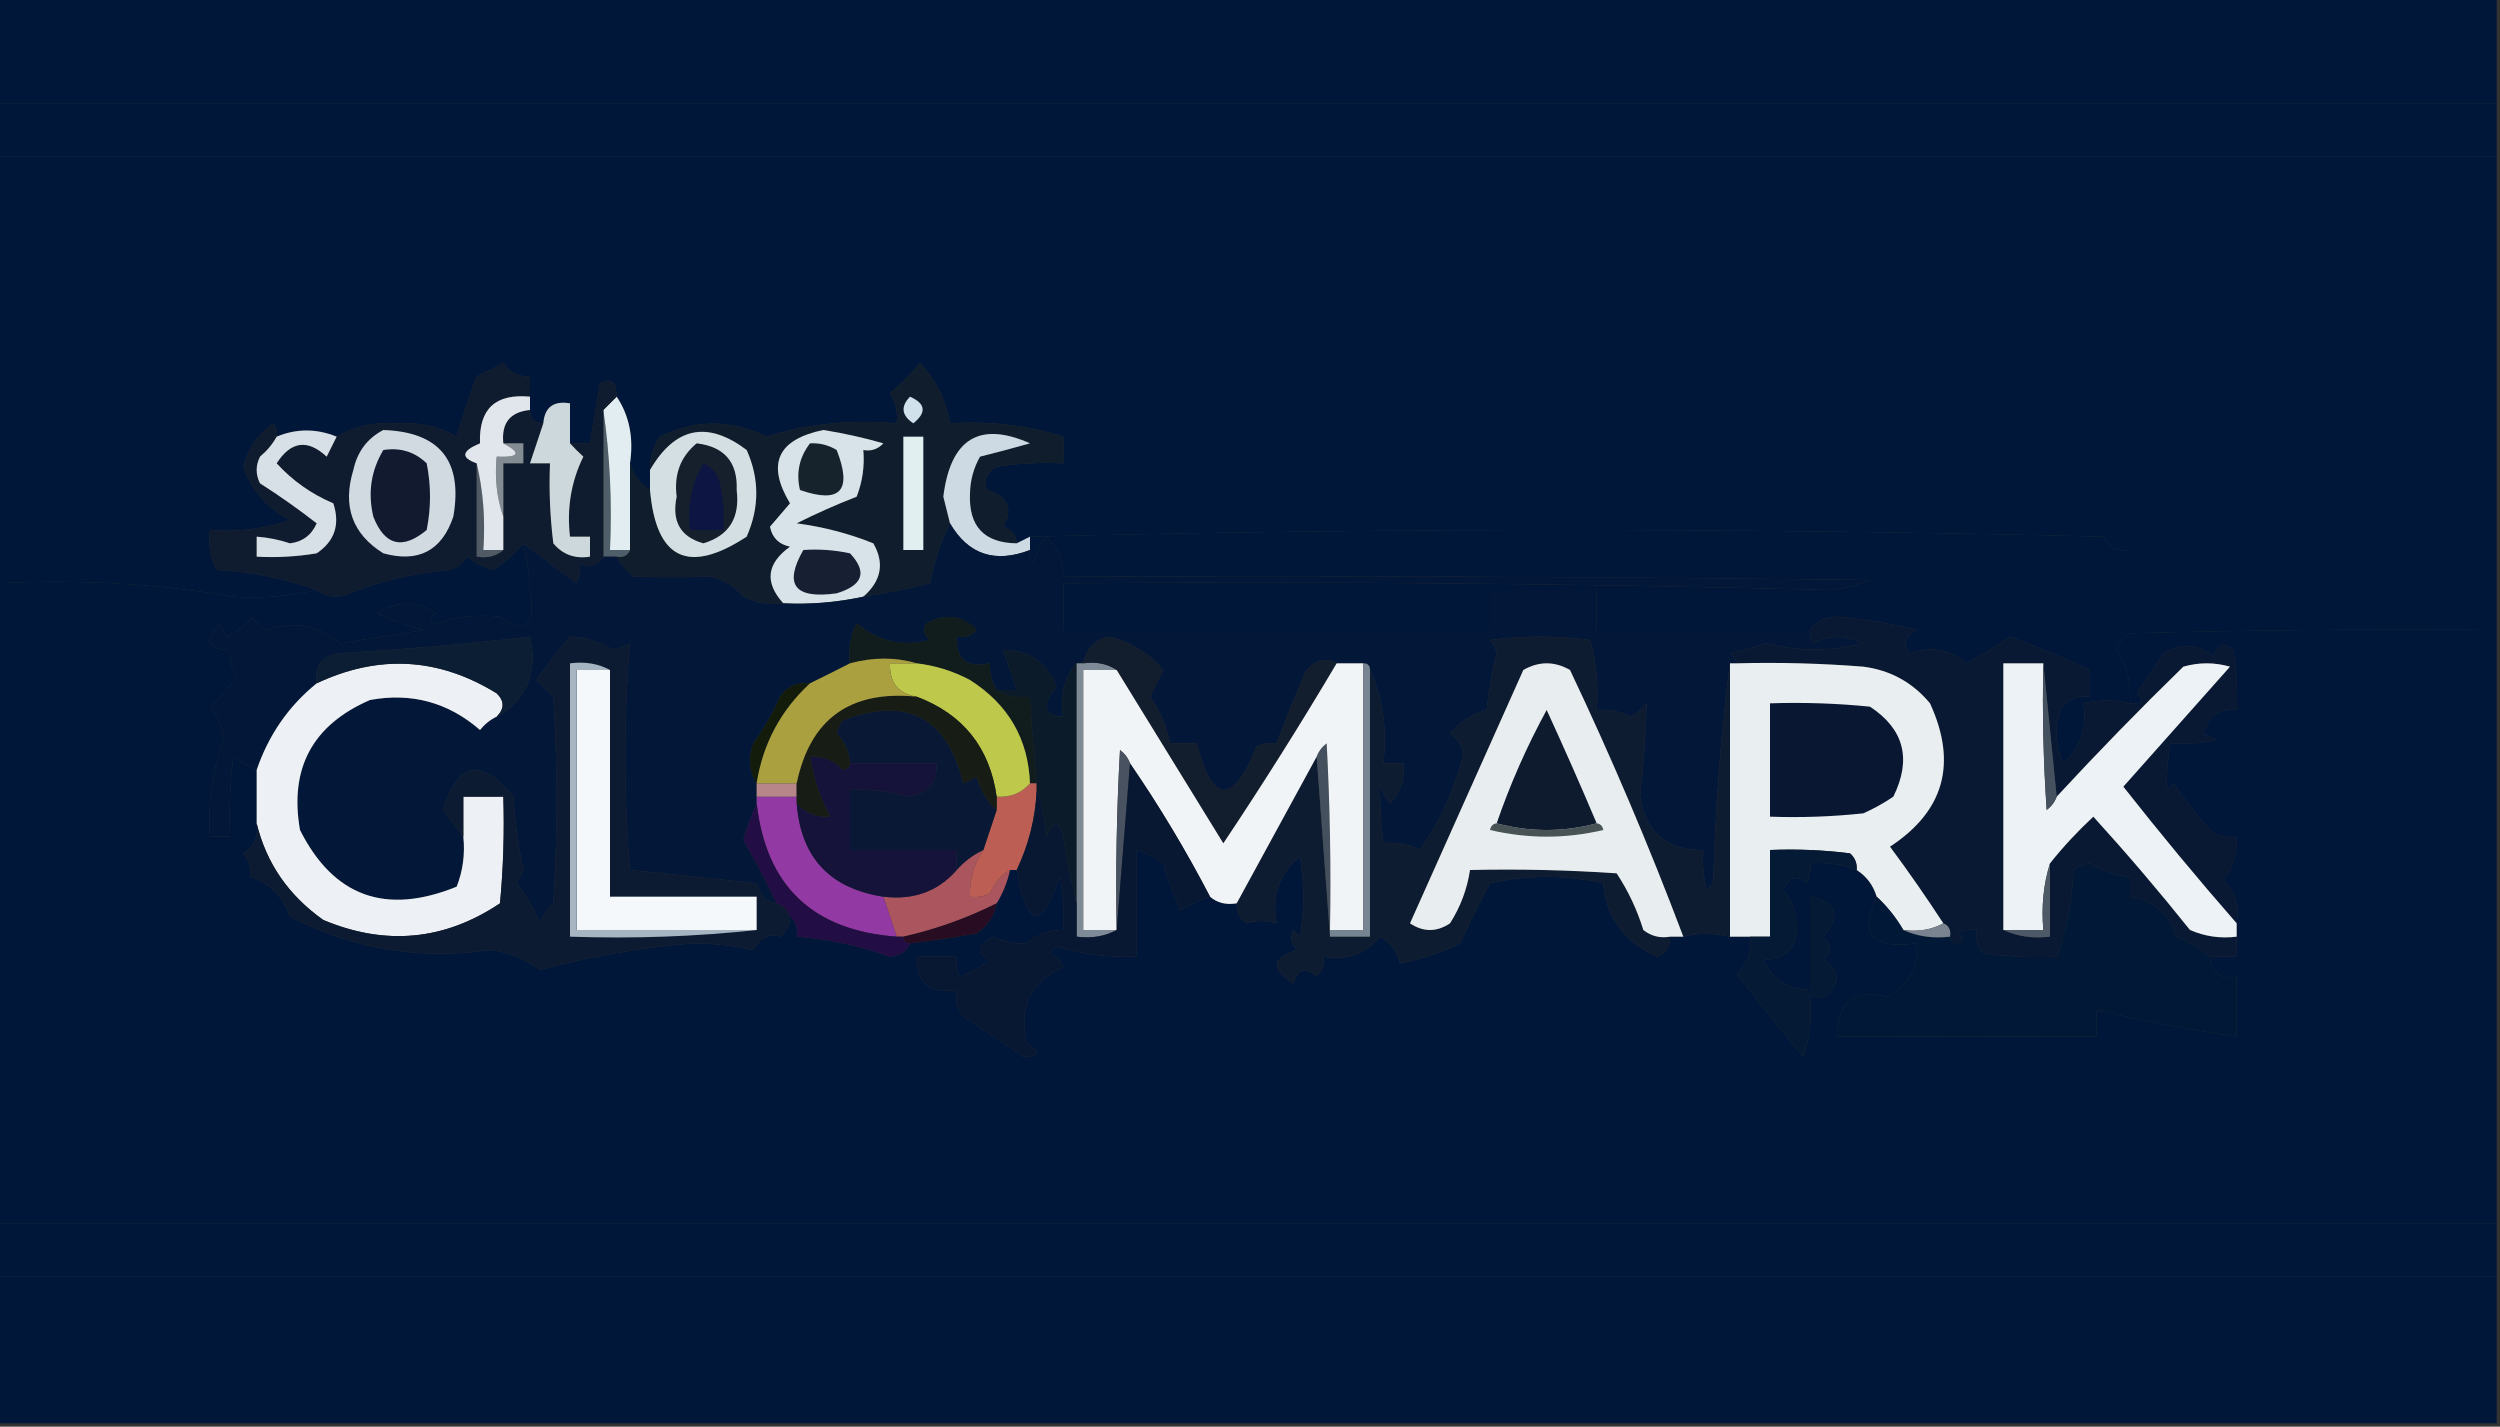 <?xml version="1.0" encoding="UTF-8"?>
<!DOCTYPE svg PUBLIC "-//W3C//DTD SVG 1.1//EN" "http://www.w3.org/Graphics/SVG/1.1/DTD/svg11.dtd">
<svg xmlns="http://www.w3.org/2000/svg" version="1.1" width="375px" height="214px" style="shape-rendering:geometricPrecision; text-rendering:geometricPrecision; image-rendering:optimizeQuality; fill-rule:evenodd; clip-rule:evenodd" xmlns:xlink="http://www.w3.org/1999/xlink">
<rect width="100%" height="100%" fill="#333333" stroke="none"/>
<g><path style="opacity:1" fill="#001739" d="M -0.5,-0.5 C 124.5,-0.5 249.5,-0.5 374.5,-0.5C 374.5,2.167 374.5,4.833 374.5,7.5C 249.5,7.5 124.5,7.5 -0.5,7.5C -0.5,4.833 -0.5,2.167 -0.5,-0.5 Z"/></g>
<g><path style="opacity:1" fill="#001739" d="M -0.5,7.5 C 124.5,7.5 249.5,7.5 374.5,7.5C 374.5,10.167 374.5,12.833 374.5,15.5C 249.5,15.5 124.5,15.5 -0.5,15.5C -0.5,12.833 -0.5,10.167 -0.5,7.5 Z"/></g>
<g><path style="opacity:1" fill="#001739" d="M -0.5,15.5 C 124.5,15.5 249.5,15.5 374.5,15.5C 374.5,18.167 374.5,20.833 374.5,23.5C 249.5,23.5 124.5,23.5 -0.5,23.5C -0.5,20.833 -0.5,18.167 -0.5,15.5 Z"/></g>
<g><path style="opacity:1" fill="#001739" d="M -0.5,23.5 C 124.5,23.5 249.5,23.5 374.5,23.5C 374.5,26.167 374.5,28.833 374.5,31.5C 249.5,31.5 124.5,31.5 -0.5,31.5C -0.5,28.833 -0.5,26.167 -0.5,23.5 Z"/></g>
<g><path style="opacity:1" fill="#001739" d="M -0.5,31.5 C 124.5,31.5 249.5,31.5 374.5,31.5C 374.5,36.5 374.5,41.5 374.5,46.5C 249.5,46.5 124.5,46.5 -0.5,46.5C -0.5,41.5 -0.5,36.5 -0.5,31.5 Z"/></g>
<g><path style="opacity:1" fill="#001739" d="M -0.5,46.5 C 124.5,46.5 249.5,46.5 374.5,46.5C 374.5,57.5 374.5,68.5 374.5,79.5C 356.167,79.5 337.833,79.5 319.5,79.5C 319.5,80.5 319.5,81.5 319.5,82.5C 317.654,82.778 316.32,82.111 315.5,80.5C 261.668,79.169 208.002,79.169 154.5,80.5C 153.833,80.833 153.167,81.167 152.5,81.5C 152.423,80.25 151.756,79.417 150.5,79C 152.017,76.239 151.184,74.406 148,73.5C 147.493,72.004 147.993,70.837 149.5,70C 152.817,69.502 156.15,69.335 159.5,69.5C 159.5,68.167 159.5,66.833 159.5,65.5C 154.055,63.793 148.389,63.126 142.5,63.5C 141.908,60.031 140.408,57.031 138,54.5C 136.612,56.105 135.112,57.605 133.5,59C 134.38,60.356 134.714,61.856 134.5,63.5C 127.711,62.899 121.211,63.566 115,65.5C 109.639,62.895 104.306,62.895 99,65.5C 97.991,67.025 97.491,68.692 97.5,70.5C 97.5,71.5 97.5,72.5 97.5,73.5C 96.022,72.552 95.022,71.219 94.5,69.5C 95.069,65.671 94.402,62.337 92.5,59.5C 92.459,57.255 91.626,56.588 90,57.5C 89.498,60.513 88.998,63.513 88.5,66.5C 87.5,66.5 86.5,66.5 85.5,66.5C 85.5,64.5 85.5,62.5 85.5,60.5C 83.027,60.088 81.694,61.088 81.5,63.5C 80.167,63.5 79.5,62.833 79.5,61.5C 79.5,60.833 79.5,60.167 79.5,59.5C 79.5,58.5 79.5,57.5 79.5,56.5C 77.857,56.52 76.524,55.853 75.5,54.5C 74.167,55.167 72.833,55.833 71.5,56.5C 70.375,59.454 69.375,62.454 68.5,65.5C 65.778,63.937 62.778,63.271 59.5,63.5C 56.19,63.269 53.19,63.935 50.5,65.5C 47.465,64.266 44.465,64.266 41.5,65.5C 41.631,64.761 41.464,64.094 41,63.5C 38.696,65.133 37.196,67.3 36.5,70C 37.722,73.56 40.055,76.227 43.5,78C 39.637,79.354 35.637,79.854 31.5,79.5C 31.201,81.604 31.534,83.604 32.5,85.5C 37.555,85.734 42.555,86.734 47.5,88.5C 43.254,89.465 39.087,89.798 35,89.5C 23.419,87.534 11.586,86.867 -0.5,87.5C -0.5,73.833 -0.5,60.167 -0.5,46.5 Z"/></g>
<g><path style="opacity:1" fill="#101d2d" d="M 152.5,81.5 C 147.604,81.437 145.271,78.937 145.5,74C 145.542,72.033 146.042,70.199 147,68.5C 149.473,67.88 151.973,67.214 154.5,66.5C 146.912,63.144 142.579,65.811 141.5,74.5C 141.846,75.849 142.179,77.183 142.5,78.5C 141.133,81.268 140.133,84.268 139.5,87.5C 136.179,88.33 132.846,88.997 129.5,89.5C 132.204,87.14 132.704,84.474 131,81.5C 127.344,80.031 123.511,79.031 119.5,78.5C 122.368,77.058 125.368,75.725 128.5,74.5C 129.374,72.253 129.708,69.92 129.5,67.5C 130.675,67.719 131.675,67.386 132.5,66.5C 129.541,65.649 126.541,64.982 123.5,64.5C 116.618,65.924 114.952,69.591 118.5,75.5C 117.509,76.665 116.509,77.832 115.5,79C 115.82,80.653 116.82,81.653 118.5,82C 114.986,84.531 114.653,87.365 117.5,90.5C 115.396,90.799 113.396,90.466 111.5,89.5C 110.232,87.953 108.565,86.953 106.5,86.5C 102.627,86.602 98.794,86.602 95,86.5C 93.955,85.627 93.122,84.627 92.5,83.5C 93.492,83.672 94.158,83.338 94.5,82.5C 94.5,78.167 94.5,73.833 94.5,69.5C 95.022,71.219 96.022,72.552 97.5,73.5C 98.411,83.895 103.244,86.229 112,80.5C 113.923,76.138 113.923,71.805 112,67.5C 106.09,63.049 101.257,64.049 97.5,70.5C 97.491,68.692 97.991,67.025 99,65.5C 104.306,62.895 109.639,62.895 115,65.5C 121.211,63.566 127.711,62.899 134.5,63.5C 134.714,61.856 134.38,60.356 133.5,59C 135.112,57.605 136.612,56.105 138,54.5C 140.408,57.031 141.908,60.031 142.5,63.5C 148.389,63.126 154.055,63.793 159.5,65.5C 159.5,66.833 159.5,68.167 159.5,69.5C 156.15,69.335 152.817,69.502 149.5,70C 147.993,70.837 147.493,72.004 148,73.5C 151.184,74.406 152.017,76.239 150.5,79C 151.756,79.417 152.423,80.25 152.5,81.5 Z"/></g>
<g><path style="opacity:1" fill="#d0e1ec" d="M 136.5,59.5 C 138.852,60.543 139.019,61.876 137,63.5C 135.232,62.318 135.065,60.985 136.5,59.5 Z"/></g>
<g><path style="opacity:1" fill="#cddae3" d="M 152.5,81.5 C 153.167,81.167 153.833,80.833 154.5,80.5C 154.5,81.167 154.5,81.833 154.5,82.5C 149.243,84.526 145.243,83.193 142.5,78.5C 142.179,77.183 141.846,75.849 141.5,74.5C 142.579,65.811 146.912,63.144 154.5,66.5C 151.973,67.214 149.473,67.88 147,68.5C 146.042,70.199 145.542,72.033 145.5,74C 145.271,78.937 147.604,81.437 152.5,81.5 Z"/></g>
<g><path style="opacity:1" fill="#4f5f69" d="M 90.5,61.5 C 91.491,68.313 91.825,75.313 91.5,82.5C 92.5,82.5 93.5,82.5 94.5,82.5C 94.158,83.338 93.492,83.672 92.5,83.5C 91.833,83.5 91.167,83.5 90.5,83.5C 90.5,76.167 90.5,68.833 90.5,61.5 Z"/></g>
<g><path style="opacity:1" fill="#d8e3e9" d="M 129.5,89.5 C 125.566,90.36 121.566,90.693 117.5,90.5C 114.653,87.365 114.986,84.531 118.5,82C 116.82,81.653 115.82,80.653 115.5,79C 116.509,77.832 117.509,76.665 118.5,75.5C 114.952,69.591 116.618,65.924 123.5,64.5C 126.541,64.982 129.541,65.649 132.5,66.5C 131.675,67.386 130.675,67.719 129.5,67.5C 129.708,69.92 129.374,72.253 128.5,74.5C 125.368,75.725 122.368,77.058 119.5,78.5C 123.511,79.031 127.344,80.031 131,81.5C 132.704,84.474 132.204,87.14 129.5,89.5 Z"/></g>
<g><path style="opacity:1" fill="#17232c" d="M 121.5,66.5 C 122.93,66.421 124.264,66.754 125.5,67.5C 127.89,73.608 126.056,75.608 120,73.5C 119.391,70.935 119.891,68.602 121.5,66.5 Z"/></g>
<g><path style="opacity:1" fill="#e2edf2" d="M 92.5,59.5 C 94.402,62.337 95.069,65.671 94.5,69.5C 94.5,73.833 94.5,78.167 94.5,82.5C 93.5,82.5 92.5,82.5 91.5,82.5C 91.825,75.313 91.491,68.313 90.5,61.5C 91.167,60.833 91.833,60.167 92.5,59.5 Z"/></g>
<g><path style="opacity:1" fill="#e1eff0" d="M 135.5,65.5 C 136.5,65.5 137.5,65.5 138.5,65.5C 138.5,71.167 138.5,76.833 138.5,82.5C 137.5,82.5 136.5,82.5 135.5,82.5C 135.5,76.833 135.5,71.167 135.5,65.5 Z"/></g>
<g><path style="opacity:1" fill="#d3dfe3" d="M 97.5,73.5 C 97.5,72.5 97.5,71.5 97.5,70.5C 101.257,64.049 106.09,63.049 112,67.5C 113.923,71.805 113.923,76.138 112,80.5C 103.244,86.229 98.411,83.895 97.5,73.5 Z"/></g>
<g><path style="opacity:1" fill="#16202c" d="M 104.5,66.5 C 108.671,67.002 110.671,69.336 110.5,73.5C 111.018,77.687 109.351,80.353 105.5,81.5C 102.063,80.526 100.73,78.192 101.5,74.5C 101.073,71.174 102.073,68.508 104.5,66.5 Z"/></g>
<g><path style="opacity:1" fill="#0d1642" d="M 105.5,69.5 C 106.79,70.058 107.623,71.058 108,72.5C 108.497,74.81 108.663,77.143 108.5,79.5C 106.833,79.5 105.167,79.5 103.5,79.5C 103.06,75.822 103.727,72.488 105.5,69.5 Z"/></g>
<g><path style="opacity:1" fill="#00173a" d="M 374.5,79.5 C 374.5,84.5 374.5,89.5 374.5,94.5C 356.164,94.333 337.83,94.5 319.5,95C 318.484,95.519 317.818,96.353 317.5,97.5C 319.049,99.902 319.716,102.568 319.5,105.5C 317.302,104.933 314.969,104.933 312.5,105.5C 313.076,109.122 312.076,112.122 309.5,114.5C 308.348,111.894 308.182,109.227 309,106.5C 310.11,104.963 311.61,104.297 313.5,104.5C 313.5,103.167 313.5,101.833 313.5,100.5C 309.624,98.709 305.624,97.043 301.5,95.5C 299.417,96.959 297.25,98.292 295,99.5C 292.402,97.387 289.569,96.887 286.5,98C 285.332,96.594 285.665,95.428 287.5,94.5C 283.558,93.507 279.558,92.84 275.5,92.5C 273.667,92.585 272.334,93.252 271.5,94.5C 260.833,94.5 250.167,94.5 239.5,94.5C 239.5,92.5 239.5,90.5 239.5,88.5C 234.167,88.5 228.833,88.5 223.5,88.5C 223.5,90.5 223.5,92.5 223.5,94.5C 202.167,94.5 180.833,94.5 159.5,94.5C 159.5,92.167 159.5,89.833 159.5,87.5C 197.851,87.185 236.184,87.518 274.5,88.5C 276.577,88.308 278.577,87.808 280.5,87C 240.168,86.5 199.835,86.333 159.5,86.5C 159.496,84.158 158.663,82.158 157,80.5C 155.956,81.623 155.29,82.956 155,84.5C 154.536,83.906 154.369,83.239 154.5,82.5C 154.5,81.833 154.5,81.167 154.5,80.5C 208.002,79.169 261.668,79.169 315.5,80.5C 316.32,82.111 317.654,82.778 319.5,82.5C 319.5,81.5 319.5,80.5 319.5,79.5C 337.833,79.5 356.167,79.5 374.5,79.5 Z"/></g>
<g><path style="opacity:1" fill="#0f1b2e" d="M 79.5,59.5 C 74.309,59.005 71.809,61.338 72,66.5C 69.233,67.646 69.066,68.646 71.5,69.5C 71.5,74.167 71.5,78.833 71.5,83.5C 73.099,83.768 74.432,83.434 75.5,82.5C 75.5,80.833 75.5,79.167 75.5,77.5C 75.5,74.833 75.5,72.167 75.5,69.5C 76.5,69.5 77.5,69.5 78.5,69.5C 78.5,68.5 78.5,67.5 78.5,66.5C 77.5,66.5 76.5,66.5 75.5,66.5C 75.183,63.453 76.516,61.787 79.5,61.5C 79.5,62.833 80.167,63.5 81.5,63.5C 80.833,65.5 80.167,67.5 79.5,69.5C 80.5,69.5 81.5,69.5 82.5,69.5C 82.335,73.514 82.501,77.514 83,81.5C 84.401,83.192 86.234,83.859 88.5,83.5C 88.5,82.5 88.5,81.5 88.5,80.5C 87.5,80.5 86.5,80.5 85.5,80.5C 85.002,76.241 85.669,72.241 87.5,68.5C 86.757,67.818 86.091,67.151 85.5,66.5C 86.5,66.5 87.5,66.5 88.5,66.5C 88.998,63.513 89.498,60.513 90,57.5C 91.626,56.588 92.459,57.255 92.5,59.5C 91.833,60.167 91.167,60.833 90.5,61.5C 90.5,68.833 90.5,76.167 90.5,83.5C 89.48,84.954 88.313,85.287 87,84.5C 87.077,85.738 86.911,86.738 86.5,87.5C 83.736,85.47 81.069,83.47 78.5,81.5C 77.215,83.062 75.715,84.395 74,85.5C 72.527,85.097 71.194,84.43 70,83.5C 69.481,84.516 68.647,85.182 67.5,85.5C 62.263,85.939 57.263,87.106 52.5,89C 50.613,89.78 48.946,89.613 47.5,88.5C 42.555,86.734 37.555,85.734 32.5,85.5C 31.534,83.604 31.201,81.604 31.5,79.5C 35.637,79.854 39.637,79.354 43.5,78C 40.055,76.227 37.722,73.56 36.5,70C 37.196,67.3 38.696,65.133 41,63.5C 41.464,64.094 41.631,64.761 41.5,65.5C 40.878,66.627 40.045,67.627 39,68.5C 38.333,69.833 38.333,71.167 39,72.5C 41.959,74.389 44.792,76.389 47.5,78.5C 46.73,80.272 45.397,81.272 43.5,81.5C 41.865,80.954 40.199,80.62 38.5,80.5C 38.5,81.5 38.5,82.5 38.5,83.5C 41.518,83.665 44.518,83.498 47.5,83C 50.203,81.18 51.036,78.68 50,75.5C 46.725,74.114 43.891,72.114 41.5,69.5C 43.642,66.17 46.142,65.837 49,68.5C 49.513,67.473 50.013,66.473 50.5,65.5C 53.19,63.935 56.19,63.269 59.5,63.5C 62.778,63.271 65.778,63.937 68.5,65.5C 69.375,62.454 70.375,59.454 71.5,56.5C 72.833,55.833 74.167,55.167 75.5,54.5C 76.524,55.853 77.857,56.52 79.5,56.5C 79.5,57.5 79.5,58.5 79.5,59.5 Z"/></g>
<g><path style="opacity:1" fill="#d1dae1" d="M 57.5,64.5 C 65.961,64.797 69.461,69.13 68,77.5C 66.268,82.617 62.768,84.45 57.5,83C 52.845,80.103 51.345,75.937 53,70.5C 53.599,67.746 55.099,65.746 57.5,64.5 Z"/></g>
<g><path style="opacity:1" fill="#505a65" d="M 71.5,69.5 C 72.485,73.634 72.818,77.968 72.5,82.5C 73.5,82.5 74.5,82.5 75.5,82.5C 74.432,83.434 73.099,83.768 71.5,83.5C 71.5,78.833 71.5,74.167 71.5,69.5 Z"/></g>
<g><path style="opacity:1" fill="#838c92" d="M 75.5,66.5 C 76.5,66.5 77.5,66.5 78.5,66.5C 78.5,67.5 78.5,68.5 78.5,69.5C 77.5,69.5 76.5,69.5 75.5,69.5C 75.5,72.167 75.5,74.833 75.5,77.5C 74.523,74.713 74.19,71.713 74.5,68.5C 77.925,68.633 78.258,67.966 75.5,66.5 Z"/></g>
<g><path style="opacity:1" fill="#111a2e" d="M 57.5,67.5 C 60.044,67.104 62.211,67.771 64,69.5C 64.667,72.833 64.667,76.167 64,79.5C 60.369,82.51 57.702,81.844 56,77.5C 55.153,73.928 55.653,70.594 57.5,67.5 Z"/></g>
<g><path style="opacity:1" fill="#d7dfe7" d="M 50.5,65.5 C 50.013,66.473 49.513,67.473 49,68.5C 46.142,65.837 43.642,66.17 41.5,69.5C 43.891,72.114 46.725,74.114 50,75.5C 51.036,78.68 50.203,81.18 47.5,83C 44.518,83.498 41.518,83.665 38.5,83.5C 38.5,82.5 38.5,81.5 38.5,80.5C 40.199,80.62 41.865,80.954 43.5,81.5C 45.397,81.272 46.73,80.272 47.5,78.5C 44.792,76.389 41.959,74.389 39,72.5C 38.333,71.167 38.333,69.833 39,68.5C 40.045,67.627 40.878,66.627 41.5,65.5C 44.465,64.266 47.465,64.266 50.5,65.5 Z"/></g>
<g><path style="opacity:1" fill="#cdd8dc" d="M 85.5,66.5 C 86.091,67.151 86.757,67.818 87.5,68.5C 85.669,72.241 85.002,76.241 85.5,80.5C 86.5,80.5 87.5,80.5 88.5,80.5C 88.5,81.5 88.5,82.5 88.5,83.5C 86.234,83.859 84.401,83.192 83,81.5C 82.501,77.514 82.335,73.514 82.5,69.5C 81.5,69.5 80.5,69.5 79.5,69.5C 80.167,67.5 80.833,65.5 81.5,63.5C 81.694,61.088 83.027,60.088 85.5,60.5C 85.5,62.5 85.5,64.5 85.5,66.5 Z"/></g>
<g><path style="opacity:1" fill="#e1e6ed" d="M 79.5,59.5 C 79.5,60.167 79.5,60.833 79.5,61.5C 76.516,61.787 75.183,63.453 75.5,66.5C 78.258,67.966 77.925,68.633 74.5,68.5C 74.19,71.713 74.523,74.713 75.5,77.5C 75.5,79.167 75.5,80.833 75.5,82.5C 74.5,82.5 73.5,82.5 72.5,82.5C 72.818,77.968 72.485,73.634 71.5,69.5C 69.066,68.646 69.233,67.646 72,66.5C 71.809,61.338 74.309,59.005 79.5,59.5 Z"/></g>
<g><path style="opacity:1" fill="#031838" d="M 142.5,78.5 C 145.243,83.193 149.243,84.526 154.5,82.5C 154.369,83.239 154.536,83.906 155,84.5C 155.29,82.956 155.956,81.623 157,80.5C 158.663,82.158 159.496,84.158 159.5,86.5C 199.835,86.333 240.168,86.5 280.5,87C 278.577,87.808 276.577,88.308 274.5,88.5C 236.184,87.518 197.851,87.185 159.5,87.5C 159.5,89.833 159.5,92.167 159.5,94.5C 180.833,94.5 202.167,94.5 223.5,94.5C 223.5,92.5 223.5,90.5 223.5,88.5C 228.833,88.5 234.167,88.5 239.5,88.5C 239.5,90.5 239.5,92.5 239.5,94.5C 250.167,94.5 260.833,94.5 271.5,94.5C 271.369,95.239 271.536,95.906 272,96.5C 274.466,95.223 276.966,95.223 279.5,96.5C 274.66,97.755 269.827,97.755 265,96.5C 263.189,97.078 261.355,97.578 259.5,98C 260.056,98.383 260.389,98.883 260.5,99.5C 260.167,99.5 259.833,99.5 259.5,99.5C 258.106,110.304 257.273,121.304 257,132.5C 256.667,132.833 256.333,133.167 256,133.5C 255.505,131.527 255.338,129.527 255.5,127.5C 250.078,127.582 246.911,124.915 246,119.5C 246.535,114.622 246.868,109.956 247,105.5C 246.311,106.357 245.478,107.023 244.5,107.5C 242.929,106.691 241.262,106.357 239.5,106.5C 239.789,102.894 239.456,99.394 238.5,96C 233.5,95.333 228.5,95.333 223.5,96C 224.022,96.561 224.355,97.228 224.5,98C 223.815,100.795 223.315,103.628 223,106.5C 220.821,107.116 218.988,108.283 217.5,110C 218.574,110.739 219.241,111.739 219.5,113C 218.282,118.268 216.116,123.101 213,127.5C 211.301,126.594 209.467,126.261 207.5,126.5C 207.123,123.475 206.956,120.475 207,117.5C 207.249,118.624 207.749,119.624 208.5,120.5C 210.086,118.827 210.753,116.827 210.5,114.5C 209.5,114.5 208.5,114.5 207.5,114.5C 208.103,109.381 207.436,104.715 205.5,100.5C 205.5,99.833 205.167,99.5 204.5,99.5C 203.167,99.5 201.833,99.5 200.5,99.5C 199.006,98.601 197.506,98.935 196,100.5C 194.359,104.086 192.859,107.753 191.5,111.5C 190.448,111.351 189.448,111.517 188.5,112C 184.862,120.833 181.862,120.666 179.5,111.5C 178.167,111.5 176.833,111.5 175.5,111.5C 175.02,108.995 174.02,106.662 172.5,104.5C 173.167,103.167 173.833,101.833 174.5,100.5C 172.355,98.026 169.689,96.36 166.5,95.5C 164.285,95.916 162.951,97.25 162.5,99.5C 162.167,99.5 161.833,99.5 161.5,99.5C 159.631,101.635 158.964,104.302 159.5,107.5C 156.442,107.374 156.109,105.874 158.5,103C 157.015,99.335 154.349,97.502 150.5,97.5C 151.167,99.5 151.833,101.5 152.5,103.5C 151.5,103.5 150.5,103.5 149.5,103.5C 148.766,102.292 148.433,100.959 148.5,99.5C 145.05,100.244 143.384,98.91 143.5,95.5C 144.675,95.719 145.675,95.386 146.5,94.5C 144.337,92.28 141.837,91.947 139,93.5C 138.383,94.449 138.549,95.282 139.5,96C 135.376,97.056 131.71,96.222 128.5,93.5C 127.534,95.396 127.201,97.396 127.5,99.5C 125.574,100.486 123.574,101.486 121.5,102.5C 119.61,102.297 118.11,102.963 117,104.5C 115.92,106.996 114.586,109.33 113,111.5C 112.211,113.712 112.378,115.712 113.5,117.5C 113.5,118.167 113.5,118.833 113.5,119.5C 113.5,119.833 113.5,120.167 113.5,120.5C 112.744,122.267 112.077,124.1 111.5,126C 113.328,129.159 114.995,132.326 116.5,135.5C 114.879,135.213 113.879,134.213 113.5,132.5C 107.144,131.796 100.81,131.13 94.5,130.5C 93.54,119.062 93.54,107.729 94.5,96.5C 93.707,96.931 92.873,97.264 92,97.5C 89.718,96.189 87.551,95.522 85.5,95.5C 83.712,97.576 82.046,99.743 80.5,102C 81.333,102.833 82.167,103.667 83,104.5C 83.667,114.833 83.667,125.167 83,135.5C 82.085,136.328 81.419,137.328 81,138.5C 80.086,136.336 78.919,134.336 77.5,132.5C 77.833,131.833 78.167,131.167 78.5,130.5C 77.738,126.889 77.238,123.222 77,119.5C 72.131,113.619 68.631,114.286 66.5,121.5C 67.521,122.901 68.521,124.235 69.5,125.5C 69.768,128.119 69.435,130.619 68.5,133C 57.862,137.323 50.029,134.49 45,124.5C 43.382,115.236 46.882,108.736 55.5,105C 61.73,103.855 67.23,105.355 72,109.5C 72.708,108.619 73.542,107.953 74.5,107.5C 79.036,104.943 80.703,100.943 79.5,95.5C 69.874,96.627 60.207,97.46 50.5,98C 48.137,98.588 47.137,100.089 47.5,102.5C 43.281,105.92 40.281,110.254 38.5,115.5C 37.279,114.972 36.113,114.305 35,113.5C 34.501,117.486 34.334,121.486 34.5,125.5C 33.5,125.5 32.5,125.5 31.5,125.5C 31.136,120.516 31.803,115.683 33.5,111C 33.294,109.135 32.628,107.468 31.5,106C 32.996,104.669 34.329,103.169 35.5,101.5C 34.754,100.264 34.421,98.93 34.5,97.5C 31.002,97.435 30.502,96.101 33,93.5C 33.333,94.167 33.667,94.833 34,95.5C 35.512,94.743 36.846,93.743 38,92.5C 38.388,93.428 39.055,94.095 40,94.5C 44.021,93.059 47.688,93.726 51,96.5C 55.121,95.861 59.287,95.195 63.5,94.5C 61.034,93.876 58.701,93.043 56.5,92C 59.431,90.09 62.431,90.09 65.5,92C 64.304,92.654 64.304,93.154 65.5,93.5C 68.466,92.495 71.633,92.161 75,92.5C 78.916,95.123 80.416,93.79 79.5,88.5C 79.363,86.117 79.029,83.783 78.5,81.5C 81.069,83.47 83.736,85.47 86.5,87.5C 86.911,86.738 87.077,85.738 87,84.5C 88.313,85.287 89.48,84.954 90.5,83.5C 91.167,83.5 91.833,83.5 92.5,83.5C 93.122,84.627 93.955,85.627 95,86.5C 98.794,86.602 102.627,86.602 106.5,86.5C 108.565,86.953 110.232,87.953 111.5,89.5C 113.396,90.466 115.396,90.799 117.5,90.5C 121.566,90.693 125.566,90.36 129.5,89.5C 132.846,88.997 136.179,88.33 139.5,87.5C 140.133,84.268 141.133,81.268 142.5,78.5 Z"/></g>
<g><path style="opacity:1" fill="#172032" d="M 120.5,82.5 C 122.857,82.337 125.19,82.503 127.5,83C 130.129,85.789 129.462,87.789 125.5,89C 119.185,89.881 117.518,87.715 120.5,82.5 Z"/></g>
<g><path style="opacity:1" fill="#111c1c" d="M 149.5,103.5 C 150.919,104.451 152.585,104.784 154.5,104.5C 154.739,108.842 155.073,113.176 155.5,117.5C 155.167,117.5 154.833,117.5 154.5,117.5C 154.237,110.816 151.237,105.649 145.5,102C 142.978,100.659 140.311,99.826 137.5,99.5C 134.332,98.556 130.999,98.556 127.5,99.5C 127.201,97.396 127.534,95.396 128.5,93.5C 131.71,96.222 135.376,97.056 139.5,96C 138.549,95.282 138.383,94.449 139,93.5C 141.837,91.947 144.337,92.28 146.5,94.5C 145.675,95.386 144.675,95.719 143.5,95.5C 143.384,98.91 145.05,100.244 148.5,99.5C 148.433,100.959 148.766,102.292 149.5,103.5 Z"/></g>
<g><path style="opacity:1" fill="#0a1933" d="M 319.5,105.5 C 321.379,105.607 321.712,105.107 320.5,104C 321.833,102 323.167,100 324.5,98C 327.315,96.418 329.815,96.585 332,98.5C 332.605,96.519 333.605,96.185 335,97.5C 335.498,100.482 335.665,103.482 335.5,106.5C 332.886,106.277 331.219,107.444 330.5,110C 331.167,110.333 331.833,110.667 332.5,111C 330.19,111.497 327.857,111.663 325.5,111.5C 325.149,113.869 324.982,116.203 325,118.5C 325.333,118.167 325.667,117.833 326,117.5C 327.732,119.939 329.565,122.273 331.5,124.5C 332.689,125.429 334.022,125.762 335.5,125.5C 335.683,127.936 335.016,130.103 333.5,132C 335.25,133.754 335.917,135.921 335.5,138.5C 329.684,131.845 324.017,125.012 318.5,118C 323.82,112.012 329.154,106.012 334.5,100C 332.167,99.333 329.833,99.333 327.5,100C 320.991,106.342 314.658,112.842 308.5,119.5C 307.833,112.833 307.167,106.167 306.5,99.5C 304.5,99.5 302.5,99.5 300.5,99.5C 300.5,112.833 300.5,126.167 300.5,139.5C 302.607,140.468 304.941,140.802 307.5,140.5C 307.5,136.833 307.5,133.167 307.5,129.5C 309.461,127.037 311.628,124.703 314,122.5C 319.021,128.02 323.854,133.686 328.5,139.5C 330.743,140.474 333.076,140.808 335.5,140.5C 335.5,141.5 335.5,142.5 335.5,143.5C 334.167,143.5 332.833,143.5 331.5,143.5C 330.063,142.275 328.396,141.275 326.5,140.5C 325.353,137.013 323.019,135.013 319.5,134.5C 319.5,133.5 319.5,132.5 319.5,131.5C 317.325,131.318 315.325,130.651 313.5,129.5C 312.558,129.608 311.725,129.941 311,130.5C 310.853,135.057 310.019,139.391 308.5,143.5C 304.818,143.665 301.152,143.499 297.5,143C 296.663,141.989 296.33,140.822 296.5,139.5C 295.448,139.351 294.448,139.517 293.5,140C 294.696,140.654 294.696,141.154 293.5,141.5C 292.893,141.376 292.56,141.043 292.5,140.5C 292.672,139.508 292.338,138.842 291.5,138.5C 288.966,134.608 286.3,130.775 283.5,127C 291.632,121.664 293.632,114.497 289.5,105.5C 286.896,102.364 283.562,100.531 279.5,100C 273.175,99.501 266.842,99.334 260.5,99.5C 260.389,98.883 260.056,98.383 259.5,98C 261.355,97.578 263.189,97.078 265,96.5C 269.827,97.755 274.66,97.755 279.5,96.5C 276.966,95.223 274.466,95.223 272,96.5C 271.536,95.906 271.369,95.239 271.5,94.5C 272.334,93.252 273.667,92.585 275.5,92.5C 279.558,92.84 283.558,93.507 287.5,94.5C 285.665,95.428 285.332,96.594 286.5,98C 289.569,96.887 292.402,97.387 295,99.5C 297.25,98.292 299.417,96.959 301.5,95.5C 305.624,97.043 309.624,98.709 313.5,100.5C 313.5,101.833 313.5,103.167 313.5,104.5C 311.61,104.297 310.11,104.963 309,106.5C 308.182,109.227 308.348,111.894 309.5,114.5C 312.076,112.122 313.076,109.122 312.5,105.5C 314.969,104.933 317.302,104.933 319.5,105.5 Z"/></g>
<g><path style="opacity:1" fill="#001739" d="M 78.5,81.5 C 79.029,83.783 79.363,86.117 79.5,88.5C 80.416,93.79 78.916,95.123 75,92.5C 71.633,92.161 68.466,92.495 65.5,93.5C 64.304,93.154 64.304,92.654 65.5,92C 62.431,90.09 59.431,90.09 56.5,92C 58.701,93.043 61.034,93.876 63.5,94.5C 59.287,95.195 55.121,95.861 51,96.5C 47.688,93.726 44.021,93.059 40,94.5C 39.055,94.095 38.388,93.428 38,92.5C 36.846,93.743 35.512,94.743 34,95.5C 33.667,94.833 33.333,94.167 33,93.5C 30.502,96.101 31.002,97.435 34.5,97.5C 34.421,98.93 34.754,100.264 35.5,101.5C 34.329,103.169 32.996,104.669 31.5,106C 32.628,107.468 33.294,109.135 33.5,111C 31.803,115.683 31.136,120.516 31.5,125.5C 32.5,125.5 33.5,125.5 34.5,125.5C 34.334,121.486 34.501,117.486 35,113.5C 36.113,114.305 37.279,114.972 38.5,115.5C 38.5,118.167 38.5,120.833 38.5,123.5C 38.773,125.451 38.107,126.951 36.5,128C 37.337,129.011 37.67,130.178 37.5,131.5C 40.411,132.41 42.411,134.41 43.5,137.5C 52.952,142.366 62.952,144.032 73.5,142.5C 76.276,142.819 78.776,143.819 81,145.5C 88.498,143.474 96.165,142.14 104,141.5C 107.086,141.522 110.086,141.855 113,142.5C 114.101,140.606 115.434,139.939 117,140.5C 118.039,139.756 118.539,138.756 118.5,137.5C 119.404,138.209 119.737,139.209 119.5,140.5C 124.29,140.864 128.957,141.864 133.5,143.5C 135.03,143.36 136.03,142.693 136.5,141.5C 139.839,141.11 143.173,140.61 146.5,140C 148.141,138.871 149.141,137.371 149.5,135.5C 150.441,133.95 151.107,132.284 151.5,130.5C 151.833,130.5 152.167,130.5 152.5,130.5C 154.027,139.261 156.194,139.595 159,131.5C 159.497,134.146 159.664,136.813 159.5,139.5C 157.418,139.472 155.584,140.139 154,141.5C 152.455,141.634 150.788,141.3 149,140.5C 146.501,141.842 146.335,143.008 148.5,144C 147.109,145.02 145.609,145.853 144,146.5C 143.517,145.552 143.351,144.552 143.5,143.5C 141.5,143.5 139.5,143.5 137.5,143.5C 137.488,147.446 139.488,149.113 143.5,148.5C 143.238,149.978 143.571,151.311 144.5,152.5C 147.524,154.535 150.524,156.535 153.5,158.5C 155.974,158.465 156.14,157.798 154,156.5C 152.756,151.155 154.59,147.322 159.5,145C 159.095,144.055 158.428,143.388 157.5,143C 157.833,142.667 158.167,142.333 158.5,142C 162.302,143.142 166.302,143.642 170.5,143.5C 170.509,138.175 170.509,132.842 170.5,127.5C 171.931,127.977 173.264,128.643 174.5,129.5C 175.18,131.889 176.014,134.222 177,136.5C 178.47,135.733 179.97,135.067 181.5,134.5C 182.568,135.434 183.901,135.768 185.5,135.5C 185.461,136.756 185.961,137.756 187,138.5C 188.299,138.034 189.799,138.034 191.5,138.5C 190.715,134.36 191.881,131.027 195,128.5C 195.667,132.5 195.667,136.5 195,140.5C 194.667,140.167 194.333,139.833 194,139.5C 193.508,140.549 193.674,141.549 194.5,142.5C 190.766,143.728 190.599,145.395 194,147.5C 194.677,145.311 195.844,144.978 197.5,146.5C 198.386,145.675 198.719,144.675 198.5,143.5C 202.013,144.124 204.847,143.124 207,140.5C 208.585,141.376 209.585,142.709 210,144.5C 213.139,143.921 216.139,142.921 219,141.5C 220.411,138.421 221.911,135.421 223.5,132.5C 229.19,131.211 234.857,131.211 240.5,132.5C 240.858,137.456 243.525,141.123 248.5,143.5C 249.919,142.995 250.585,141.995 250.5,140.5C 251.167,140.5 251.833,140.5 252.5,140.5C 254.698,139.933 257.031,139.933 259.5,140.5C 260.5,140.5 261.5,140.5 262.5,140.5C 262.822,142.722 262.155,144.556 260.5,146C 263.724,150.297 267.057,154.464 270.5,158.5C 271.484,155.572 271.817,152.572 271.5,149.5C 273.948,149.915 275.281,148.915 275.5,146.5C 275.182,145.353 274.516,144.519 273.5,144C 274.711,142.887 274.711,141.72 273.5,140.5C 276.243,137.394 275.576,135.394 271.5,134.5C 271.5,139.167 271.5,143.833 271.5,148.5C 268.269,148.441 265.935,146.941 264.5,144C 268.279,143.78 269.946,141.78 269.5,138C 269.252,136.284 268.585,134.784 267.5,133.5C 268.289,131.512 269.455,131.179 271,132.5C 271.483,131.552 271.649,130.552 271.5,129.5C 273.95,129.298 276.283,129.631 278.5,130.5C 279.974,131.436 280.974,132.77 281.5,134.5C 278.755,140.122 280.755,142.455 287.5,141.5C 287.798,145.171 286.298,147.837 283,149.5C 278.13,148.218 275.63,150.218 275.5,155.5C 288.507,155.459 301.507,155.459 314.5,155.5C 314.5,154.167 314.5,152.833 314.5,151.5C 321.443,153.139 328.443,154.472 335.5,155.5C 335.5,152.5 335.5,149.5 335.5,146.5C 333.027,146.912 331.694,145.912 331.5,143.5C 332.833,143.5 334.167,143.5 335.5,143.5C 335.5,142.5 335.5,141.5 335.5,140.5C 335.5,139.833 335.5,139.167 335.5,138.5C 335.917,135.921 335.25,133.754 333.5,132C 335.016,130.103 335.683,127.936 335.5,125.5C 334.022,125.762 332.689,125.429 331.5,124.5C 329.565,122.273 327.732,119.939 326,117.5C 325.667,117.833 325.333,118.167 325,118.5C 324.982,116.203 325.149,113.869 325.5,111.5C 327.857,111.663 330.19,111.497 332.5,111C 331.833,110.667 331.167,110.333 330.5,110C 331.219,107.444 332.886,106.277 335.5,106.5C 335.665,103.482 335.498,100.482 335,97.5C 333.605,96.185 332.605,96.519 332,98.5C 329.815,96.585 327.315,96.418 324.5,98C 323.167,100 321.833,102 320.5,104C 321.712,105.107 321.379,105.607 319.5,105.5C 319.716,102.568 319.049,99.902 317.5,97.5C 317.818,96.353 318.484,95.519 319.5,95C 337.83,94.5 356.164,94.333 374.5,94.5C 374.5,118.5 374.5,142.5 374.5,166.5C 249.5,166.5 124.5,166.5 -0.5,166.5C -0.5,140.167 -0.5,113.833 -0.5,87.5C 11.586,86.867 23.419,87.534 35,89.5C 39.087,89.798 43.254,89.465 47.5,88.5C 48.946,89.613 50.613,89.78 52.5,89C 57.263,87.106 62.263,85.939 67.5,85.5C 68.647,85.182 69.481,84.516 70,83.5C 71.194,84.43 72.527,85.097 74,85.5C 75.715,84.395 77.215,83.062 78.5,81.5 Z"/></g>
<g><path style="opacity:1" fill="#ab555e" d="M 147.5,127.5 C 146.061,129.588 145.394,131.921 145.5,134.5C 146.552,134.649 147.552,134.483 148.5,134C 149.163,132.482 150.163,131.315 151.5,130.5C 151.107,132.284 150.441,133.95 149.5,135.5C 145.024,137.74 140.357,139.406 135.5,140.5C 135.167,140.5 134.833,140.5 134.5,140.5C 133.833,138.5 133.167,136.5 132.5,134.5C 137.035,135.047 140.702,133.714 143.5,130.5C 144.637,129.211 145.97,128.211 147.5,127.5 Z"/></g>
<g><path style="opacity:1" fill="#edf1f5" d="M 74.5,107.5 C 73.542,107.953 72.708,108.619 72,109.5C 67.23,105.355 61.73,103.855 55.5,105C 46.882,108.736 43.382,115.236 45,124.5C 50.029,134.49 57.862,137.323 68.5,133C 69.435,130.619 69.768,128.119 69.5,125.5C 69.5,123.5 69.5,121.5 69.5,119.5C 71.5,119.5 73.5,119.5 75.5,119.5C 75.666,124.844 75.499,130.177 75,135.5C 66.674,141.075 57.841,141.909 48.5,138C 43.28,134.311 39.947,129.478 38.5,123.5C 38.5,120.833 38.5,118.167 38.5,115.5C 40.281,110.254 43.281,105.92 47.5,102.5C 56.782,98.124 65.781,98.624 74.5,104C 75.684,105.145 75.684,106.312 74.5,107.5 Z"/></g>
<g><path style="opacity:1" fill="#9339a4" d="M 113.5,120.5 C 113.5,120.167 113.5,119.833 113.5,119.5C 115.5,119.5 117.5,119.5 119.5,119.5C 119.5,119.833 119.5,120.167 119.5,120.5C 120.127,128.607 124.46,133.274 132.5,134.5C 133.167,136.5 133.833,138.5 134.5,140.5C 121.913,139.578 114.913,132.911 113.5,120.5 Z"/></g>
<g><path style="opacity:1" fill="#0e1c32" d="M 259.5,99.5 C 259.5,113.167 259.5,126.833 259.5,140.5C 257.031,139.933 254.698,139.933 252.5,140.5C 247.386,126.937 241.719,113.604 235.5,100.5C 233.167,99.167 230.833,99.167 228.5,100.5C 222.833,113.167 217.167,125.833 211.5,138.5C 213.5,139.833 215.5,139.833 217.5,138.5C 219.076,136.021 220.076,133.354 220.5,130.5C 227.841,130.334 235.174,130.5 242.5,131C 244.235,133.637 245.568,136.47 246.5,139.5C 247.689,140.429 249.022,140.762 250.5,140.5C 250.585,141.995 249.919,142.995 248.5,143.5C 243.525,141.123 240.858,137.456 240.5,132.5C 234.857,131.211 229.19,131.211 223.5,132.5C 221.911,135.421 220.411,138.421 219,141.5C 216.139,142.921 213.139,143.921 210,144.5C 209.585,142.709 208.585,141.376 207,140.5C 204.847,143.124 202.013,144.124 198.5,143.5C 198.719,144.675 198.386,145.675 197.5,146.5C 195.844,144.978 194.677,145.311 194,147.5C 190.599,145.395 190.766,143.728 194.5,142.5C 193.674,141.549 193.508,140.549 194,139.5C 194.333,139.833 194.667,140.167 195,140.5C 195.667,136.5 195.667,132.5 195,128.5C 191.881,131.027 190.715,134.36 191.5,138.5C 189.799,138.034 188.299,138.034 187,138.5C 185.961,137.756 185.461,136.756 185.5,135.5C 189.488,128.194 193.488,120.86 197.5,113.5C 198.167,122.5 198.833,131.5 199.5,140.5C 201.5,140.5 203.5,140.5 205.5,140.5C 205.5,127.167 205.5,113.833 205.5,100.5C 207.436,104.715 208.103,109.381 207.5,114.5C 208.5,114.5 209.5,114.5 210.5,114.5C 210.753,116.827 210.086,118.827 208.5,120.5C 207.749,119.624 207.249,118.624 207,117.5C 206.956,120.475 207.123,123.475 207.5,126.5C 209.467,126.261 211.301,126.594 213,127.5C 216.116,123.101 218.282,118.268 219.5,113C 219.241,111.739 218.574,110.739 217.5,110C 218.988,108.283 220.821,107.116 223,106.5C 223.315,103.628 223.815,100.795 224.5,98C 224.355,97.228 224.022,96.561 223.5,96C 228.5,95.333 233.5,95.333 238.5,96C 239.456,99.394 239.789,102.894 239.5,106.5C 241.262,106.357 242.929,106.691 244.5,107.5C 245.478,107.023 246.311,106.357 247,105.5C 246.868,109.956 246.535,114.622 246,119.5C 246.911,124.915 250.078,127.582 255.5,127.5C 255.338,129.527 255.505,131.527 256,133.5C 256.333,133.167 256.667,132.833 257,132.5C 257.273,121.304 258.106,110.304 259.5,99.5 Z"/></g>
<g><path style="opacity:1" fill="#bd5e55" d="M 154.5,117.5 C 154.833,117.5 155.167,117.5 155.5,117.5C 155.5,117.833 155.5,118.167 155.5,118.5C 155.316,122.716 154.316,126.716 152.5,130.5C 152.167,130.5 151.833,130.5 151.5,130.5C 150.163,131.315 149.163,132.482 148.5,134C 147.552,134.483 146.552,134.649 145.5,134.5C 145.394,131.921 146.061,129.588 147.5,127.5C 148.167,125.5 148.833,123.5 149.5,121.5C 149.5,120.833 149.5,120.167 149.5,119.5C 151.554,119.635 153.221,118.968 154.5,117.5 Z"/></g>
<g><path style="opacity:1" fill="#15133a" d="M 127.5,114.5 C 131.833,114.5 136.167,114.5 140.5,114.5C 140.621,117.541 139.121,119.208 136,119.5C 133.23,118.652 130.397,118.319 127.5,118.5C 127.5,121.5 127.5,124.5 127.5,127.5C 132.833,127.5 138.167,127.5 143.5,127.5C 143.5,128.5 143.5,129.5 143.5,130.5C 140.702,133.714 137.035,135.047 132.5,134.5C 124.46,133.274 120.127,128.607 119.5,120.5C 120.82,121.942 122.486,122.608 124.5,122.5C 123.03,119.682 122.03,116.682 121.5,113.5C 123.484,113.383 125.15,114.05 126.5,115.5C 127.107,115.376 127.44,115.043 127.5,114.5 Z"/></g>
<g><path style="opacity:1" fill="#44505d" d="M 199.5,139.5 C 199.5,139.833 199.5,140.167 199.5,140.5C 198.833,131.5 198.167,122.5 197.5,113.5C 197.783,112.711 198.283,112.044 199,111.5C 199.5,120.827 199.666,130.161 199.5,139.5 Z"/></g>
<g><path style="opacity:1" fill="#ecf2f5" d="M 306.5,99.5 C 306.334,106.841 306.5,114.174 307,121.5C 307.717,120.956 308.217,120.289 308.5,119.5C 314.658,112.842 320.991,106.342 327.5,100C 329.833,99.333 332.167,99.333 334.5,100C 329.154,106.012 323.82,112.012 318.5,118C 324.017,125.012 329.684,131.845 335.5,138.5C 335.5,139.167 335.5,139.833 335.5,140.5C 333.076,140.808 330.743,140.474 328.5,139.5C 323.854,133.686 319.021,128.02 314,122.5C 311.628,124.703 309.461,127.037 307.5,129.5C 306.521,132.625 306.187,135.958 306.5,139.5C 304.5,139.5 302.5,139.5 300.5,139.5C 300.5,126.167 300.5,112.833 300.5,99.5C 302.5,99.5 304.5,99.5 306.5,99.5 Z"/></g>
<g><path style="opacity:1" fill="#0b1b2a" d="M 161.5,99.5 C 161.5,111.5 161.5,123.5 161.5,135.5C 160.678,132.335 160.011,129.002 159.5,125.5C 158.831,122.972 157.998,122.972 157,125.5C 156.814,122.964 156.314,120.631 155.5,118.5C 155.5,118.167 155.5,117.833 155.5,117.5C 155.073,113.176 154.739,108.842 154.5,104.5C 152.585,104.784 150.919,104.451 149.5,103.5C 150.5,103.5 151.5,103.5 152.5,103.5C 151.833,101.5 151.167,99.5 150.5,97.5C 154.349,97.502 157.015,99.335 158.5,103C 156.109,105.874 156.442,107.374 159.5,107.5C 158.964,104.302 159.631,101.635 161.5,99.5 Z"/></g>
<g><path style="opacity:1" fill="#e9eef1" d="M 259.5,99.5 C 259.833,99.5 260.167,99.5 260.5,99.5C 266.842,99.334 273.175,99.501 279.5,100C 283.562,100.531 286.896,102.364 289.5,105.5C 293.632,114.497 291.632,121.664 283.5,127C 286.3,130.775 288.966,134.608 291.5,138.5C 289.735,139.461 287.735,139.795 285.5,139.5C 284.396,137.611 283.063,135.945 281.5,134.5C 280.974,132.77 279.974,131.436 278.5,130.5C 278.586,129.504 278.252,128.671 277.5,128C 273.514,127.501 269.514,127.334 265.5,127.5C 265.5,131.833 265.5,136.167 265.5,140.5C 264.5,140.5 263.5,140.5 262.5,140.5C 261.5,140.5 260.5,140.5 259.5,140.5C 259.5,126.833 259.5,113.167 259.5,99.5 Z"/></g>
<g><path style="opacity:1" fill="#7e8a96" d="M 161.5,99.5 C 161.833,99.5 162.167,99.5 162.5,99.5C 164.415,99.216 166.081,99.549 167.5,100.5C 165.833,100.5 164.167,100.5 162.5,100.5C 162.5,113.5 162.5,126.5 162.5,139.5C 164.167,139.5 165.833,139.5 167.5,139.5C 165.735,140.461 163.735,140.795 161.5,140.5C 161.5,138.833 161.5,137.167 161.5,135.5C 161.5,123.5 161.5,111.5 161.5,99.5 Z"/></g>
<g><path style="opacity:1" fill="#e8edf0" d="M 252.5,140.5 C 251.833,140.5 251.167,140.5 250.5,140.5C 249.022,140.762 247.689,140.429 246.5,139.5C 245.568,136.47 244.235,133.637 242.5,131C 235.174,130.5 227.841,130.334 220.5,130.5C 220.076,133.354 219.076,136.021 217.5,138.5C 215.5,139.833 213.5,139.833 211.5,138.5C 217.167,125.833 222.833,113.167 228.5,100.5C 230.833,99.167 233.167,99.167 235.5,100.5C 241.719,113.604 247.386,126.937 252.5,140.5 Z"/></g>
<g><path style="opacity:1" fill="#485356" d="M 224.5,123.5 C 229.5,124.833 234.5,124.833 239.5,123.5C 240.043,123.56 240.376,123.893 240.5,124.5C 234.833,125.833 229.167,125.833 223.5,124.5C 223.624,123.893 223.957,123.56 224.5,123.5 Z"/></g>
<g><path style="opacity:1" fill="#b68688" d="M 113.5,117.5 C 115.5,117.5 117.5,117.5 119.5,117.5C 119.5,118.167 119.5,118.833 119.5,119.5C 117.5,119.5 115.5,119.5 113.5,119.5C 113.5,118.833 113.5,118.167 113.5,117.5 Z"/></g>
<g><path style="opacity:1" fill="#091834" d="M 149.5,121.5 C 148.833,123.5 148.167,125.5 147.5,127.5C 145.97,128.211 144.637,129.211 143.5,130.5C 143.5,129.5 143.5,128.5 143.5,127.5C 138.167,127.5 132.833,127.5 127.5,127.5C 127.5,124.5 127.5,121.5 127.5,118.5C 130.397,118.319 133.23,118.652 136,119.5C 139.121,119.208 140.621,117.541 140.5,114.5C 136.167,114.5 131.833,114.5 127.5,114.5C 127.374,112.8 126.707,111.3 125.5,110C 125.645,109.228 125.978,108.561 126.5,108C 136.097,104.44 142.097,107.607 144.5,117.5C 145.167,117.167 145.833,116.833 146.5,116.5C 147.065,118.544 148.065,120.21 149.5,121.5 Z"/></g>
<g><path style="opacity:1" fill="#0e1b2f" d="M 239.5,123.5 C 234.5,124.833 229.5,124.833 224.5,123.5C 226.509,117.65 229.009,111.983 232,106.5C 234.604,112.154 237.104,117.821 239.5,123.5 Z"/></g>
<g><path style="opacity:1" fill="#0a1733" d="M 265.5,105.5 C 270.511,105.334 275.511,105.501 280.5,106C 285.609,109.366 286.776,113.866 284,119.5C 282.581,120.46 281.081,121.293 279.5,122C 274.845,122.499 270.179,122.666 265.5,122.5C 265.5,116.833 265.5,111.167 265.5,105.5 Z"/></g>
<g><path style="opacity:1" fill="#131c0a" d="M 121.5,102.5 C 117.098,106.57 114.432,111.57 113.5,117.5C 112.378,115.712 112.211,113.712 113,111.5C 114.586,109.33 115.92,106.996 117,104.5C 118.11,102.963 119.61,102.297 121.5,102.5 Z"/></g>
<g><path style="opacity:1" fill="#bec94b" d="M 137.5,99.5 C 140.311,99.826 142.978,100.659 145.5,102C 151.237,105.649 154.237,110.816 154.5,117.5C 153.221,118.968 151.554,119.635 149.5,119.5C 148.455,112.123 144.455,107.123 137.5,104.5C 134.741,104.067 133.408,102.4 133.5,99.5C 134.833,99.5 136.167,99.5 137.5,99.5 Z"/></g>
<g><path style="opacity:1" fill="#171d14" d="M 137.5,104.5 C 144.455,107.123 148.455,112.123 149.5,119.5C 149.5,120.167 149.5,120.833 149.5,121.5C 148.065,120.21 147.065,118.544 146.5,116.5C 145.833,116.833 145.167,117.167 144.5,117.5C 142.097,107.607 136.097,104.44 126.5,108C 125.978,108.561 125.645,109.228 125.5,110C 126.707,111.3 127.374,112.8 127.5,114.5C 127.44,115.043 127.107,115.376 126.5,115.5C 125.15,114.05 123.484,113.383 121.5,113.5C 122.03,116.682 123.03,119.682 124.5,122.5C 122.486,122.608 120.82,121.942 119.5,120.5C 119.5,120.167 119.5,119.833 119.5,119.5C 119.5,118.833 119.5,118.167 119.5,117.5C 121.514,107.836 127.514,103.503 137.5,104.5 Z"/></g>
<g><path style="opacity:1" fill="#aaa03f" d="M 137.5,99.5 C 136.167,99.5 134.833,99.5 133.5,99.5C 133.408,102.4 134.741,104.067 137.5,104.5C 127.514,103.503 121.514,107.836 119.5,117.5C 117.5,117.5 115.5,117.5 113.5,117.5C 114.432,111.57 117.098,106.57 121.5,102.5C 123.574,101.486 125.574,100.486 127.5,99.5C 130.999,98.556 134.332,98.556 137.5,99.5 Z"/></g>
<g><path style="opacity:1" fill="#46515f" d="M 306.5,99.5 C 307.167,106.167 307.833,112.833 308.5,119.5C 308.217,120.289 307.717,120.956 307,121.5C 306.5,114.174 306.334,106.841 306.5,99.5 Z"/></g>
<g><path style="opacity:1" fill="#121d2e" d="M 200.5,99.5 C 195.108,108.604 189.441,117.604 183.5,126.5C 178.156,117.805 172.822,109.139 167.5,100.5C 166.081,99.549 164.415,99.216 162.5,99.5C 162.951,97.25 164.285,95.916 166.5,95.5C 169.689,96.36 172.355,98.026 174.5,100.5C 173.833,101.833 173.167,103.167 172.5,104.5C 174.02,106.662 175.02,108.995 175.5,111.5C 176.833,111.5 178.167,111.5 179.5,111.5C 181.862,120.666 184.862,120.833 188.5,112C 189.448,111.517 190.448,111.351 191.5,111.5C 192.859,107.753 194.359,104.086 196,100.5C 197.506,98.935 199.006,98.601 200.5,99.5 Z"/></g>
<g><path style="opacity:1" fill="#f1f4f7" d="M 200.5,99.5 C 201.833,99.5 203.167,99.5 204.5,99.5C 204.5,112.833 204.5,126.167 204.5,139.5C 202.833,139.5 201.167,139.5 199.5,139.5C 199.666,130.161 199.5,120.827 199,111.5C 198.283,112.044 197.783,112.711 197.5,113.5C 193.488,120.86 189.488,128.194 185.5,135.5C 183.901,135.768 182.568,135.434 181.5,134.5C 177.898,127.571 173.898,120.905 169.5,114.5C 169.217,113.711 168.717,113.044 168,112.5C 167.5,121.494 167.334,130.494 167.5,139.5C 165.833,139.5 164.167,139.5 162.5,139.5C 162.5,126.5 162.5,113.5 162.5,100.5C 164.167,100.5 165.833,100.5 167.5,100.5C 172.822,109.139 178.156,117.805 183.5,126.5C 189.441,117.604 195.108,108.604 200.5,99.5 Z"/></g>
<g><path style="opacity:1" fill="#485260" d="M 169.5,114.5 C 168.833,122.833 168.167,131.167 167.5,139.5C 167.334,130.494 167.5,121.494 168,112.5C 168.717,113.044 169.217,113.711 169.5,114.5 Z"/></g>
<g><path style="opacity:1" fill="#0c1e33" d="M 74.5,107.5 C 75.684,106.312 75.684,105.145 74.5,104C 65.781,98.624 56.782,98.124 47.5,102.5C 47.137,100.089 48.137,98.588 50.5,98C 60.207,97.46 69.874,96.627 79.5,95.5C 80.703,100.943 79.036,104.943 74.5,107.5 Z"/></g>
<g><path style="opacity:1" fill="#4d5967" d="M 307.5,129.5 C 307.5,133.167 307.5,136.833 307.5,140.5C 304.941,140.802 302.607,140.468 300.5,139.5C 302.5,139.5 304.5,139.5 306.5,139.5C 306.187,135.958 306.521,132.625 307.5,129.5 Z"/></g>
<g><path style="opacity:1" fill="#0c1b31" d="M 116.5,135.5 C 117.5,135.833 118.167,136.5 118.5,137.5C 118.539,138.756 118.039,139.756 117,140.5C 115.434,139.939 114.101,140.606 113,142.5C 110.086,141.855 107.086,141.522 104,141.5C 96.165,142.14 88.498,143.474 81,145.5C 78.776,143.819 76.276,142.819 73.5,142.5C 62.952,144.032 52.952,142.366 43.5,137.5C 42.411,134.41 40.411,132.41 37.5,131.5C 37.67,130.178 37.337,129.011 36.5,128C 38.107,126.951 38.773,125.451 38.5,123.5C 39.947,129.478 43.28,134.311 48.5,138C 57.841,141.909 66.674,141.075 75,135.5C 75.499,130.177 75.666,124.844 75.5,119.5C 73.5,119.5 71.5,119.5 69.5,119.5C 69.5,121.5 69.5,123.5 69.5,125.5C 68.521,124.235 67.521,122.901 66.5,121.5C 68.631,114.286 72.131,113.619 77,119.5C 77.238,123.222 77.738,126.889 78.5,130.5C 78.167,131.167 77.833,131.833 77.5,132.5C 78.919,134.336 80.086,136.336 81,138.5C 81.419,137.328 82.085,136.328 83,135.5C 83.667,125.167 83.667,114.833 83,104.5C 82.167,103.667 81.333,102.833 80.5,102C 82.046,99.743 83.712,97.576 85.5,95.5C 87.551,95.522 89.718,96.189 92,97.5C 92.873,97.264 93.707,96.931 94.5,96.5C 93.54,107.729 93.54,119.062 94.5,130.5C 100.81,131.13 107.144,131.796 113.5,132.5C 113.879,134.213 114.879,135.213 116.5,135.5 Z"/></g>
<g><path style="opacity:1" fill="#f4f8fa" d="M 91.5,100.5 C 91.5,111.833 91.5,123.167 91.5,134.5C 98.833,134.5 106.167,134.5 113.5,134.5C 113.5,136.167 113.5,137.833 113.5,139.5C 104.5,139.5 95.5,139.5 86.5,139.5C 86.5,126.5 86.5,113.5 86.5,100.5C 88.167,100.5 89.833,100.5 91.5,100.5 Z"/></g>
<g><path style="opacity:1" fill="#a7b5c2" d="M 91.5,100.5 C 89.833,100.5 88.167,100.5 86.5,100.5C 86.5,113.5 86.5,126.5 86.5,139.5C 95.5,139.5 104.5,139.5 113.5,139.5C 104.348,140.494 95.015,140.827 85.5,140.5C 85.5,126.833 85.5,113.167 85.5,99.5C 87.735,99.205 89.735,99.539 91.5,100.5 Z"/></g>
<g><path style="opacity:1" fill="#280d22" d="M 149.5,135.5 C 149.141,137.371 148.141,138.871 146.5,140C 143.173,140.61 139.839,141.11 136.5,141.5C 135.833,141.5 135.5,141.167 135.5,140.5C 140.357,139.406 145.024,137.74 149.5,135.5 Z"/></g>
<g><path style="opacity:1" fill="#220d44" d="M 113.5,120.5 C 114.913,132.911 121.913,139.578 134.5,140.5C 134.833,140.5 135.167,140.5 135.5,140.5C 135.5,141.167 135.833,141.5 136.5,141.5C 136.03,142.693 135.03,143.36 133.5,143.5C 128.957,141.864 124.29,140.864 119.5,140.5C 119.737,139.209 119.404,138.209 118.5,137.5C 118.167,136.5 117.5,135.833 116.5,135.5C 114.995,132.326 113.328,129.159 111.5,126C 112.077,124.1 112.744,122.267 113.5,120.5 Z"/></g>
<g><path style="opacity:1" fill="#778491" d="M 204.5,99.5 C 205.167,99.5 205.5,99.833 205.5,100.5C 205.5,113.833 205.5,127.167 205.5,140.5C 203.5,140.5 201.5,140.5 199.5,140.5C 199.5,140.167 199.5,139.833 199.5,139.5C 201.167,139.5 202.833,139.5 204.5,139.5C 204.5,126.167 204.5,112.833 204.5,99.5 Z"/></g>
<g><path style="opacity:1" fill="#081833" d="M 169.5,114.5 C 173.898,120.905 177.898,127.571 181.5,134.5C 179.97,135.067 178.47,135.733 177,136.5C 176.014,134.222 175.18,131.889 174.5,129.5C 173.264,128.643 171.931,127.977 170.5,127.5C 170.509,132.842 170.509,138.175 170.5,143.5C 166.302,143.642 162.302,143.142 158.5,142C 158.167,142.333 157.833,142.667 157.5,143C 158.428,143.388 159.095,144.055 159.5,145C 154.59,147.322 152.756,151.155 154,156.5C 156.14,157.798 155.974,158.465 153.5,158.5C 150.524,156.535 147.524,154.535 144.5,152.5C 143.571,151.311 143.238,149.978 143.5,148.5C 139.488,149.113 137.488,147.446 137.5,143.5C 139.5,143.5 141.5,143.5 143.5,143.5C 143.351,144.552 143.517,145.552 144,146.5C 145.609,145.853 147.109,145.02 148.5,144C 146.335,143.008 146.501,141.842 149,140.5C 150.788,141.3 152.455,141.634 154,141.5C 155.584,140.139 157.418,139.472 159.5,139.5C 159.664,136.813 159.497,134.146 159,131.5C 156.194,139.595 154.027,139.261 152.5,130.5C 154.316,126.716 155.316,122.716 155.5,118.5C 156.314,120.631 156.814,122.964 157,125.5C 157.998,122.972 158.831,122.972 159.5,125.5C 160.011,129.002 160.678,132.335 161.5,135.5C 161.5,137.167 161.5,138.833 161.5,140.5C 163.735,140.795 165.735,140.461 167.5,139.5C 168.167,131.167 168.833,122.833 169.5,114.5 Z"/></g>
<g><path style="opacity:1" fill="#011937" d="M 331.5,143.5 C 331.694,145.912 333.027,146.912 335.5,146.5C 335.5,149.5 335.5,152.5 335.5,155.5C 328.443,154.472 321.443,153.139 314.5,151.5C 314.5,152.833 314.5,154.167 314.5,155.5C 301.507,155.459 288.507,155.459 275.5,155.5C 275.63,150.218 278.13,148.218 283,149.5C 286.298,147.837 287.798,145.171 287.5,141.5C 280.755,142.455 278.755,140.122 281.5,134.5C 283.063,135.945 284.396,137.611 285.5,139.5C 287.607,140.468 289.941,140.802 292.5,140.5C 292.56,141.043 292.893,141.376 293.5,141.5C 294.696,141.154 294.696,140.654 293.5,140C 294.448,139.517 295.448,139.351 296.5,139.5C 296.33,140.822 296.663,141.989 297.5,143C 301.152,143.499 304.818,143.665 308.5,143.5C 310.019,139.391 310.853,135.057 311,130.5C 311.725,129.941 312.558,129.608 313.5,129.5C 315.325,130.651 317.325,131.318 319.5,131.5C 319.5,132.5 319.5,133.5 319.5,134.5C 323.019,135.013 325.353,137.013 326.5,140.5C 328.396,141.275 330.063,142.275 331.5,143.5 Z"/></g>
<g><path style="opacity:1" fill="#798490" d="M 291.5,138.5 C 292.338,138.842 292.672,139.508 292.5,140.5C 289.941,140.802 287.607,140.468 285.5,139.5C 287.735,139.795 289.735,139.461 291.5,138.5 Z"/></g>
<g><path style="opacity:1" fill="#051a35" d="M 278.5,130.5 C 276.283,129.631 273.95,129.298 271.5,129.5C 271.649,130.552 271.483,131.552 271,132.5C 269.455,131.179 268.289,131.512 267.5,133.5C 268.585,134.784 269.252,136.284 269.5,138C 269.946,141.78 268.279,143.78 264.5,144C 265.935,146.941 268.269,148.441 271.5,148.5C 271.5,143.833 271.5,139.167 271.5,134.5C 275.576,135.394 276.243,137.394 273.5,140.5C 274.711,141.72 274.711,142.887 273.5,144C 274.516,144.519 275.182,145.353 275.5,146.5C 275.281,148.915 273.948,149.915 271.5,149.5C 271.817,152.572 271.484,155.572 270.5,158.5C 267.057,154.464 263.724,150.297 260.5,146C 262.155,144.556 262.822,142.722 262.5,140.5C 263.5,140.5 264.5,140.5 265.5,140.5C 265.5,136.167 265.5,131.833 265.5,127.5C 269.514,127.334 273.514,127.501 277.5,128C 278.252,128.671 278.586,129.504 278.5,130.5 Z"/></g>
<g><path style="opacity:1" fill="#001739" d="M -0.5,166.5 C 124.5,166.5 249.5,166.5 374.5,166.5C 374.5,169.5 374.5,172.5 374.5,175.5C 249.5,175.5 124.5,175.5 -0.5,175.5C -0.5,172.5 -0.5,169.5 -0.5,166.5 Z"/></g>
<g><path style="opacity:1" fill="#001739" d="M -0.5,175.5 C 124.5,175.5 249.5,175.5 374.5,175.5C 374.5,178.167 374.5,180.833 374.5,183.5C 249.5,183.5 124.5,183.5 -0.5,183.5C -0.5,180.833 -0.5,178.167 -0.5,175.5 Z"/></g>
<g><path style="opacity:1" fill="#001739" d="M -0.5,183.5 C 124.5,183.5 249.5,183.5 374.5,183.5C 374.5,186.167 374.5,188.833 374.5,191.5C 249.5,191.5 124.5,191.5 -0.5,191.5C -0.5,188.833 -0.5,186.167 -0.5,183.5 Z"/></g>
<g><path style="opacity:1" fill="#001739" d="M -0.5,191.5 C 124.5,191.5 249.5,191.5 374.5,191.5C 374.5,194.167 374.5,196.833 374.5,199.5C 249.5,199.5 124.5,199.5 -0.5,199.5C -0.5,196.833 -0.5,194.167 -0.5,191.5 Z"/></g>
<g><path style="opacity:1" fill="#001739" d="M -0.5,199.5 C 124.5,199.5 249.5,199.5 374.5,199.5C 374.5,204.167 374.5,208.833 374.5,213.5C 249.5,213.5 124.5,213.5 -0.5,213.5C -0.5,208.833 -0.5,204.167 -0.5,199.5 Z"/></g>
</svg>

